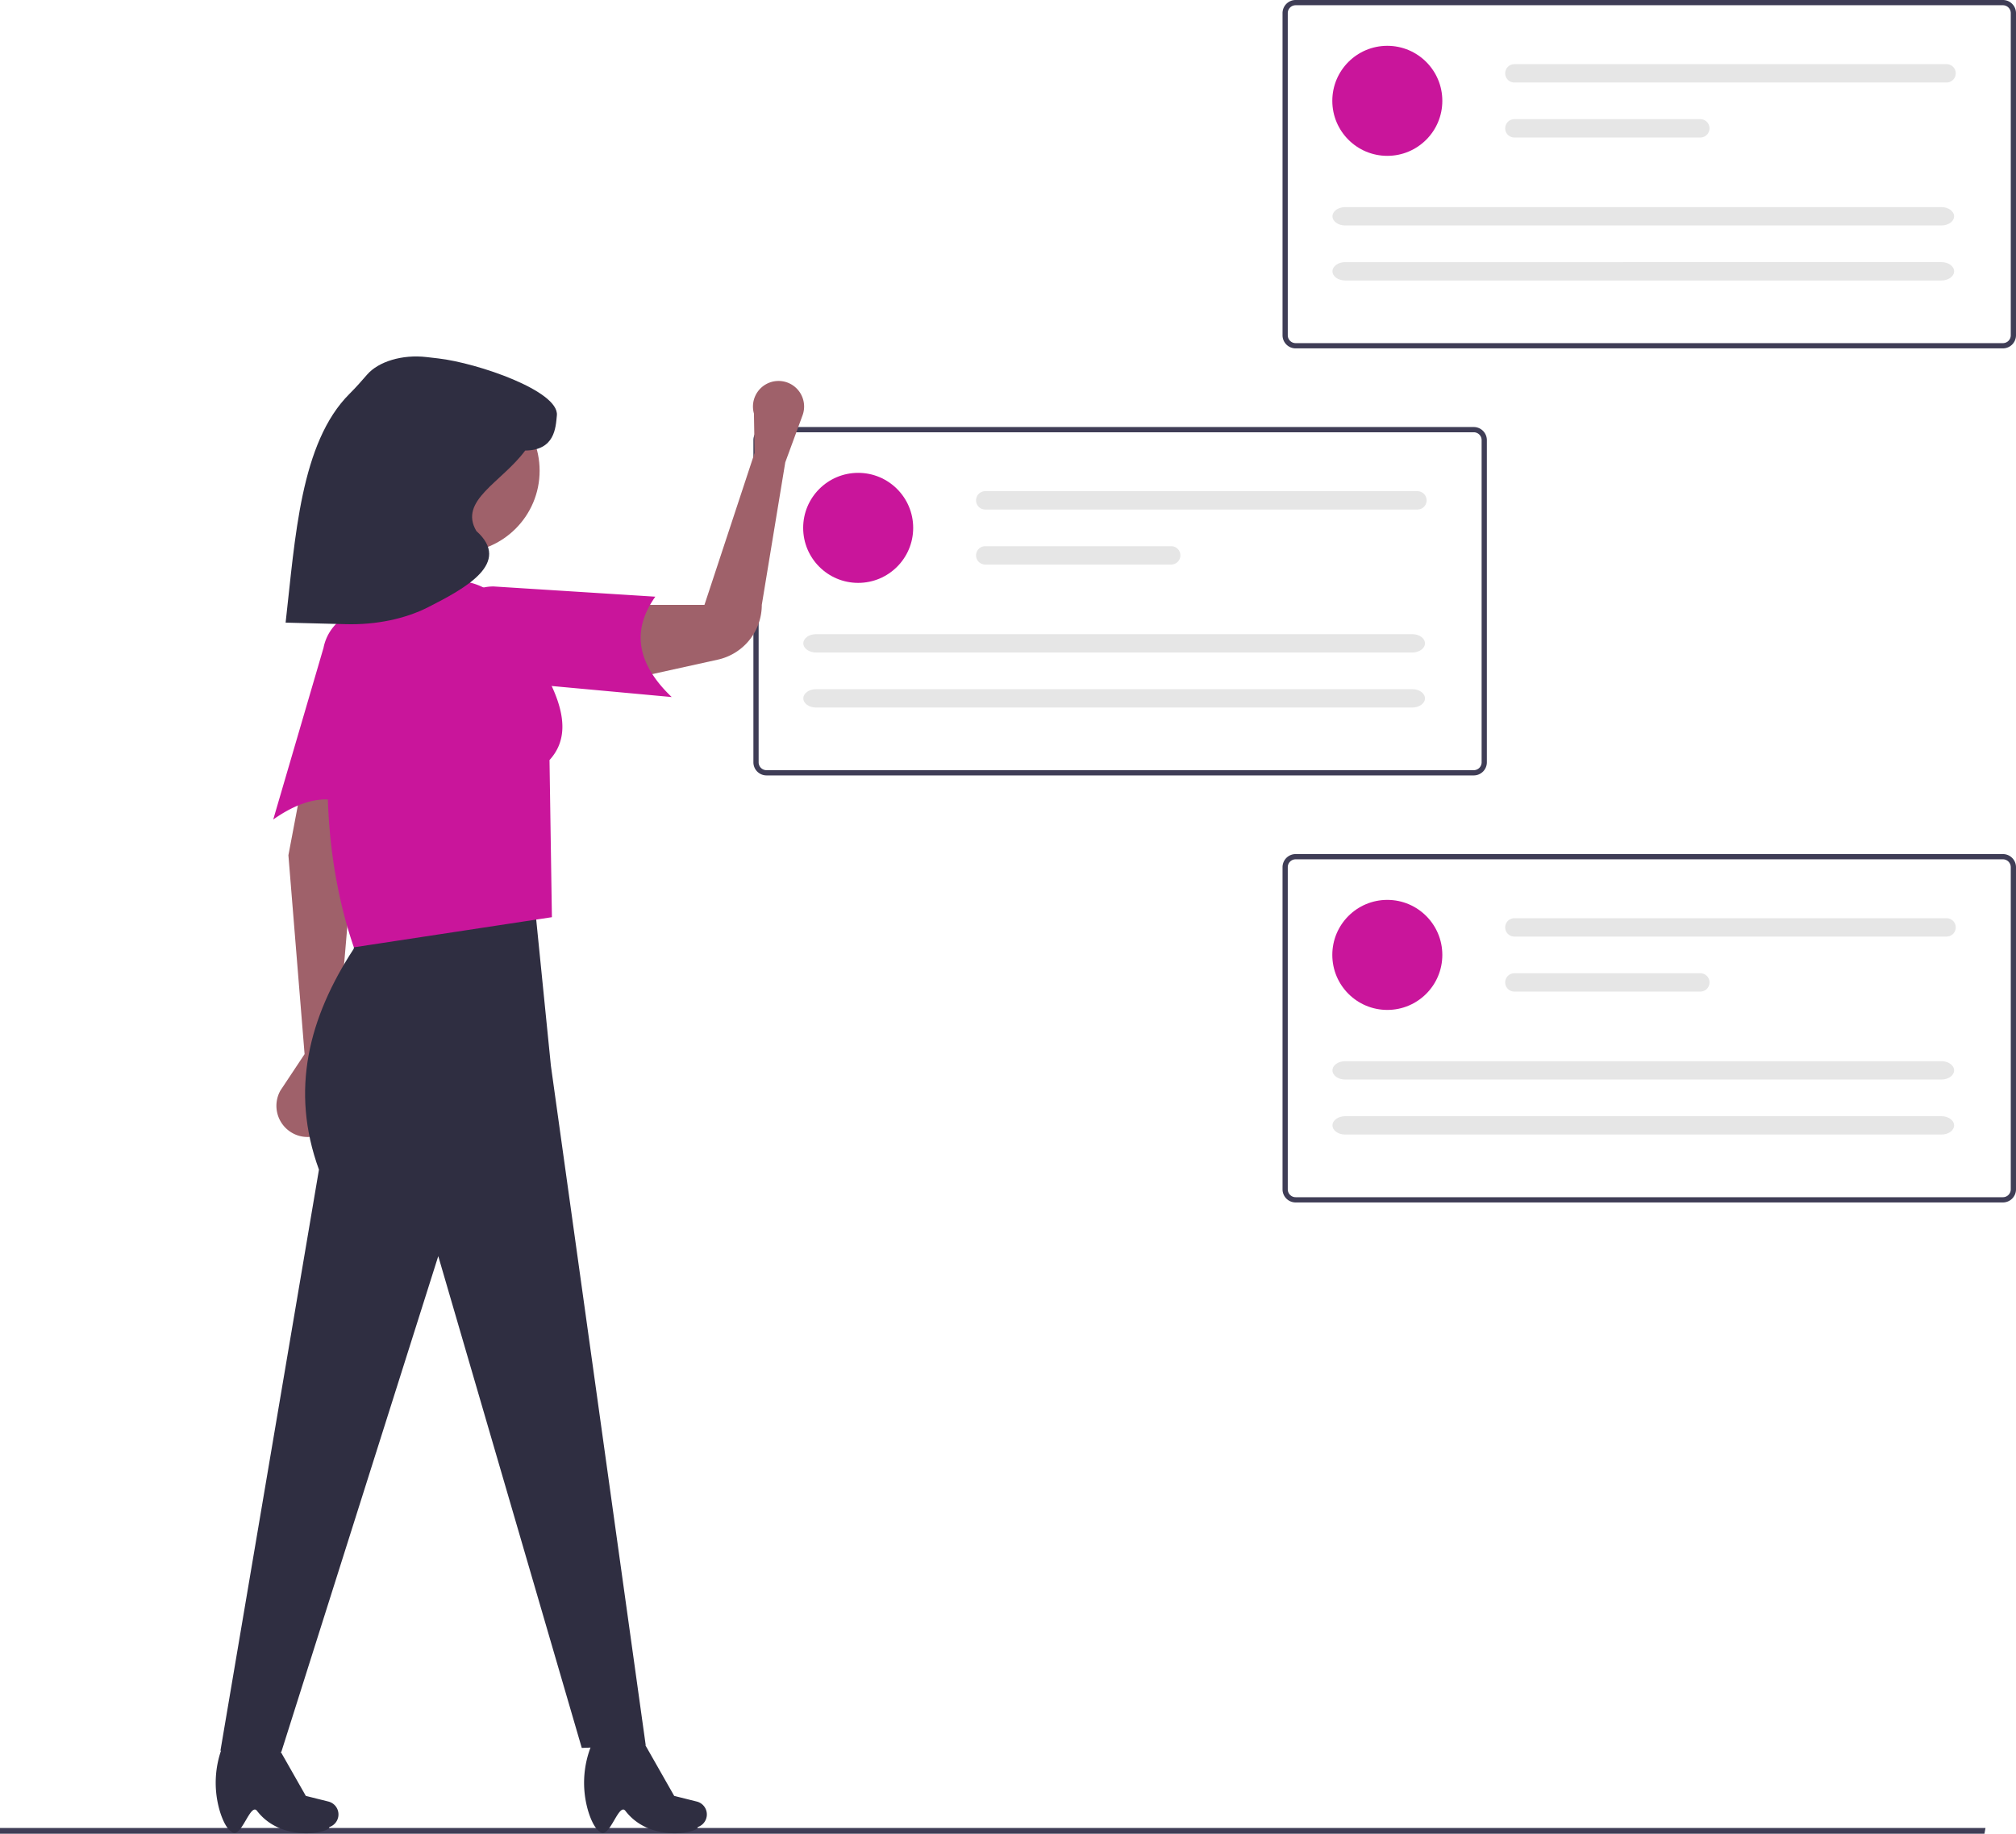 <svg id="e9cedb39-6f65-4384-b75a-4a0d633b244e" data-name="Layer 1" xmlns="http://www.w3.org/2000/svg" width="769.612" height="699.927" viewBox="0 0 769.612 699.927"><polygon points="757.569 699.927 0 699.927 0 697.745 757.964 697.745 757.569 699.927" fill="#3f3d56"/><path d="M777.806,396.012H507.805a5.006,5.006,0,0,1-5-5V268.037a5.006,5.006,0,0,1,5-5H777.806a5.006,5.006,0,0,1,5,5V391.012A5.006,5.006,0,0,1,777.806,396.012ZM507.805,265.037a3.003,3.003,0,0,0-3,3V391.012a3.003,3.003,0,0,0,3,3H777.806a3.003,3.003,0,0,0,3-3V268.037a3.003,3.003,0,0,0-3-3Z" transform="translate(-215.194 -100.037)" fill="#3f3d56"/><circle cx="327.611" cy="201.488" r="21" fill="#c9159b"/><path d="M591.305,287.524a3.5,3.5,0,0,0,0,7h165a3.5,3.5,0,0,0,0-7Z" transform="translate(-215.194 -100.037)" fill="#e6e6e6"/><path d="M591.305,308.524a3.5,3.5,0,0,0,0,7h71a3.5,3.5,0,0,0,0-7Z" transform="translate(-215.194 -100.037)" fill="#e6e6e6"/><path d="M526.698,342.097c-2.662,0-4.829,1.57-4.829,3.5s2.167,3.5,4.829,3.5H754.347c2.662,0,4.829-1.57,4.829-3.5s-2.167-3.5-4.829-3.5Z" transform="translate(-215.194 -100.037)" fill="#e6e6e6"/><path d="M526.698,363.097c-2.662,0-4.829,1.57-4.829,3.5s2.167,3.5,4.829,3.5H754.347c2.662,0,4.829-1.57,4.829-3.5s-2.167-3.5-4.829-3.5Z" transform="translate(-215.194 -100.037)" fill="#e6e6e6"/><path d="M979.806,233.012H709.805a5.006,5.006,0,0,1-5-5V105.037a5.006,5.006,0,0,1,5-5H979.806a5.006,5.006,0,0,1,5,5V228.012A5.006,5.006,0,0,1,979.806,233.012ZM709.805,102.037a3.003,3.003,0,0,0-3,3V228.012a3.003,3.003,0,0,0,3,3H979.806a3.003,3.003,0,0,0,3-3V105.037a3.003,3.003,0,0,0-3-3Z" transform="translate(-215.194 -100.037)" fill="#3f3d56"/><circle cx="529.611" cy="38.488" r="21" fill="#c9159b"/><path d="M793.305,124.524a3.5,3.5,0,0,0,0,7h165a3.5,3.5,0,0,0,0-7Z" transform="translate(-215.194 -100.037)" fill="#e6e6e6"/><path d="M793.305,145.524a3.5,3.5,0,0,0,0,7h71a3.5,3.5,0,0,0,0-7Z" transform="translate(-215.194 -100.037)" fill="#e6e6e6"/><path d="M728.698,179.097c-2.662,0-4.829,1.57-4.829,3.5s2.167,3.5,4.829,3.5H956.347c2.662,0,4.829-1.57,4.829-3.5s-2.167-3.5-4.829-3.5Z" transform="translate(-215.194 -100.037)" fill="#e6e6e6"/><path d="M728.698,200.097c-2.662,0-4.829,1.57-4.829,3.5s2.167,3.5,4.829,3.5H956.347c2.662,0,4.829-1.57,4.829-3.5s-2.167-3.5-4.829-3.5Z" transform="translate(-215.194 -100.037)" fill="#e6e6e6"/><path d="M979.806,559.012H709.805a5.006,5.006,0,0,1-5-5V431.037a5.006,5.006,0,0,1,5-5H979.806a5.006,5.006,0,0,1,5,5V554.012A5.006,5.006,0,0,1,979.806,559.012ZM709.805,428.037a3.003,3.003,0,0,0-3,3V554.012a3.003,3.003,0,0,0,3,3H979.806a3.003,3.003,0,0,0,3-3V431.037a3.003,3.003,0,0,0-3-3Z" transform="translate(-215.194 -100.037)" fill="#3f3d56"/><circle cx="529.611" cy="364.488" r="21" fill="#c9159b"/><path d="M793.305,450.524a3.5,3.5,0,0,0,0,7h165a3.5,3.5,0,0,0,0-7Z" transform="translate(-215.194 -100.037)" fill="#e6e6e6"/><path d="M793.305,471.524a3.5,3.5,0,0,0,0,7h71a3.5,3.5,0,0,0,0-7Z" transform="translate(-215.194 -100.037)" fill="#e6e6e6"/><path d="M728.698,505.097c-2.662,0-4.829,1.57-4.829,3.5s2.167,3.5,4.829,3.5H956.347c2.662,0,4.829-1.57,4.829-3.5s-2.167-3.5-4.829-3.5Z" transform="translate(-215.194 -100.037)" fill="#e6e6e6"/><path d="M728.698,526.097c-2.662,0-4.829,1.57-4.829,3.5s2.167,3.5,4.829,3.5H956.347c2.662,0,4.829-1.57,4.829-3.5s-2.167-3.5-4.829-3.5Z" transform="translate(-215.194 -100.037)" fill="#e6e6e6"/><path d="M331.469,502.399l-9.233,13.907a11.905,11.905,0,0,0,4.722,16.29h0a11.905,11.905,0,0,0,17.516-9.342l-1.515-12.891,7.111-83.582,12.129-54.976-25.183-7.149-11.722,61.823Z" transform="translate(-215.194 -100.037)" fill="#9f616a"/><path d="M461.694,766.161,437.289,767.222l-54.787-187.721L322.617,768.672l-23.27-.389,37.608-221.792c-11.065-30.319-3.884-58.015,13.264-84.277l2.579-16.384,66.453-1.18,6.245,62.153Z" transform="translate(-215.194 -100.037)" fill="#2f2e41"/><path d="M444.731,799.544c3.438,1.569,6.742-11.518,9.217-8.293,9.573,12.476,28.213,8.17,27.569,6.184a5.07,5.07,0,0,0,3.196-6.607h0a5.07,5.07,0,0,0-3.518-3.139l-8.626-2.157L459.025,761.714l-14.761-1.868-.373.61a38.059,38.059,0,0,0-4.079,31.121C441.041,795.509,442.712,798.622,444.731,799.544Z" transform="translate(-215.194 -100.037)" fill="#2f2e41"/><path d="M304.101,799.544c3.438,1.569,6.742-11.518,9.217-8.293,9.573,12.476,28.213,8.17,27.569,6.184a5.07,5.07,0,0,0,3.196-6.607h0a5.07,5.07,0,0,0-3.518-3.139l-8.626-2.157L318.395,761.714l-14.761-1.868-.373.61a38.059,38.059,0,0,0-4.079,31.121C300.41,795.509,302.081,798.622,304.101,799.544Z" transform="translate(-215.194 -100.037)" fill="#2f2e41"/><path d="M319.5,412.849l19.2-65.54a17.979,17.979,0,0,1,21.098-14.191h0a17.979,17.979,0,0,1,14.191,21.098l-15.697,59.854C346.918,402.093,333.85,402.712,319.5,412.849Z" transform="translate(-215.194 -100.037)" fill="#c9159b"/><path d="M489.216,351.823l-36.362,8.021,1.563-28.923h29.705l19.142-58.013-.251-15.013A9.764,9.764,0,0,1,511.567,245.485h0a9.764,9.764,0,0,1,9.947,13.233l-6.542,17.793L506.01,330.921v0A21.404,21.404,0,0,1,489.216,351.823Z" transform="translate(-215.194 -100.037)" fill="#9f616a"/><circle cx="174.734" cy="179.683" r="31.268" fill="#9f616a"/><path d="M395.79,345.773l-46.12.782c7.365-23.096,12.424-44.69,11.725-62.536h35.176A306.82,306.82,0,0,0,395.79,345.773Z" transform="translate(-215.194 -100.037)" fill="#9f616a"/><path d="M425.886,450.13l-75.607,11.498c-11.944-34.662-12.296-74.664-5.923-104.268a48.678,48.678,0,0,1,13.131-38.946h0l36.74,3.908h0a23.511,23.511,0,0,1,17.667,17.085c14.175,19.652,24.56,38.247,13.075,50.744Z" transform="translate(-215.194 -100.037)" fill="#c9159b"/><path d="M471.615,366.097l-68.008-6.254a17.979,17.979,0,0,1-17.979-17.979v0a17.979,17.979,0,0,1,17.979-17.979l61.754,3.908C455.793,341.256,458.911,353.962,471.615,366.097Z" transform="translate(-215.194 -100.037)" fill="#c9159b"/><path d="M347.325,338.288l-23.099-.594c3.687-32.292,5.607-68.683,24.447-87.389,2.397-2.38,4.549-4.845,6.697-7.314,4.277-4.917,13.34-7.739,22.606-6.668l4.54.525c14.906,1.724,46.171,12.41,45.265,21.746-.461,4.754-.772,13.306-12.086,13.414-9.137,12.259-25.475,19.066-18.654,30.712,13.649,12.175-4.111,21.827-18.433,29.101C369.828,336.28,358.69,338.58,347.325,338.288Z" transform="translate(-215.194 -100.037)" fill="#2f2e41"/></svg>